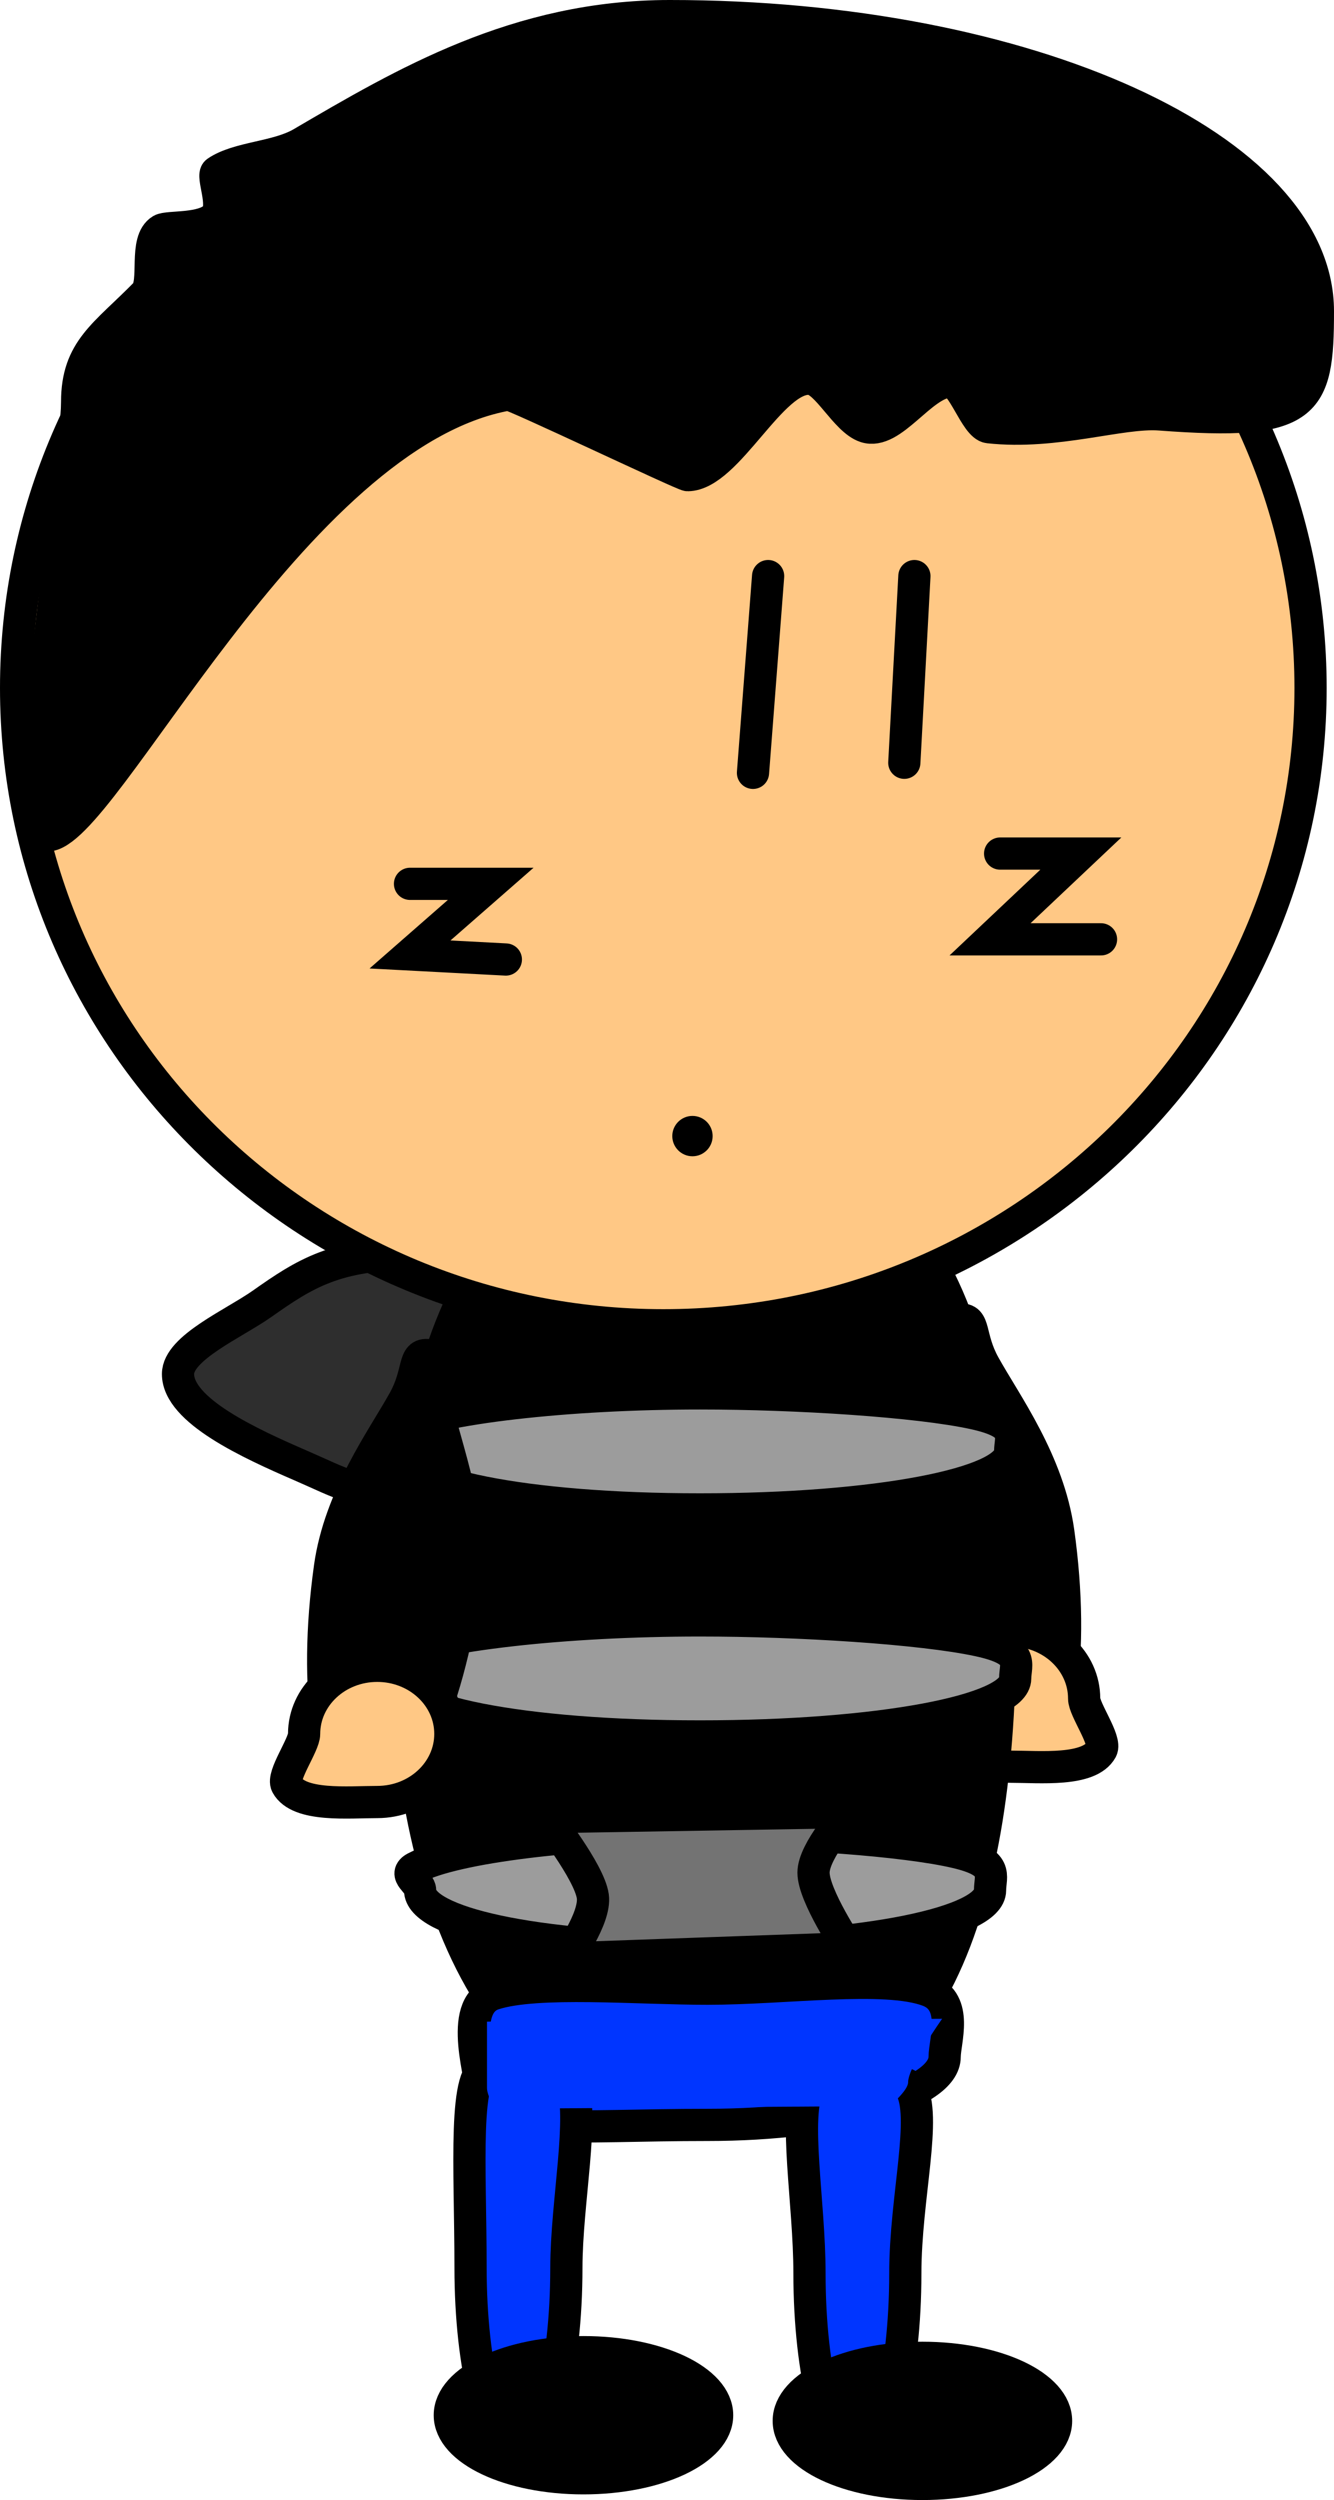 <svg xmlns="http://www.w3.org/2000/svg" xmlns:xlink="http://www.w3.org/1999/xlink" version="1.1" width="144.94" height="271.565" viewBox="0,0,144.94,271.565"><g><g data-paper-data="{&quot;isPaintingLayer&quot;:true}" fill-rule="nonzero" stroke-linejoin="miter" stroke-miterlimit="10" stroke-dasharray="" stroke-dashoffset="0" style="mix-blend-mode: normal"><g><path d="M 70.853 149.25 C 70.853 156.465 59.322 162.315 45.097 162.315 C 38.718 162.315 37.173 161.138 32.674 159.19 C 27.142 156.793 19.341 153.23 19.341 149.25 C 19.341 146.404 25.427 143.771 28.472 141.626 C 33.148 138.331 36.482 136.185 45.097 136.185 C 59.322 136.185 70.853 142.035 70.853 149.25 Z " fill="#2e2e2e" stroke="#000000" stroke-linecap="butt" stroke-width="3.5"/><g data-paper-data="{&quot;index&quot;:null}" stroke-linecap="butt"><path d="M 103.417 148.819 C 104.195 145.075 102.478 143.623 104.286 143.369 C 106.003 143.129 105.236 145.212 106.939 148.282 C 109.252 152.451 113.911 158.747 114.982 166.397 C 116.843 179.681 115.072 190.909 111.025 191.476 C 106.979 192.043 102.19 181.733 100.329 168.449 C 99.3 161.101 102.453 153.452 103.417 148.819 Z " fill="#000000" stroke-width="3.5" stroke="#000000"/><path d="M 109.848 177.111 C 114.236 177.111 117.794 180.423 117.794 184.509 C 117.794 185.712 120.225 189.041 119.678 190.045 C 118.366 192.451 112.944 191.907 109.848 191.907 C 105.46 191.907 101.902 188.595 101.902 184.509 C 101.902 180.423 105.46 177.111 109.848 177.111 Z " fill="#ffc885" stroke-width="3.5" stroke="#000000"/></g><g stroke-linecap="butt"><path d="M 108.665 176.837 C 108.665 206.345 101.642 230.267 77.429 230.267 C 53.217 230.267 44.001 205.249 44.001 175.741 C 44.001 146.232 53.217 123.406 77.429 123.406 C 101.642 123.406 108.665 147.328 108.665 176.837 Z " fill="#000000" stroke-width="3.5" stroke="#000000"/><path d="M 107.57 205.333 C 107.57 208.813 94.067 211.635 76.059 211.635 C 58.051 211.635 45.645 208.813 45.645 205.333 C 45.645 204.459 43.687 203.627 45.142 202.871 C 49.486 200.614 62.571 199.031 76.059 199.031 C 85.893 199.031 98.22 199.872 103.901 201.203 C 108.624 202.309 107.57 203.753 107.57 205.333 Z " fill="#9c9c9c" stroke-width="3.5" stroke="#000000"/><path d="M 110.301 182.317 C 110.301 185.797 95.625 188.619 76.053 188.619 C 56.48 188.619 42.996 185.797 42.996 182.317 C 42.996 181.443 40.867 180.611 42.449 179.855 C 47.17 177.598 61.393 176.015 76.053 176.015 C 86.741 176.015 100.138 176.856 106.314 178.187 C 111.447 179.293 110.301 180.737 110.301 182.317 Z " fill="#9c9c9c" stroke-width="3.5" stroke="#000000"/><path d="M 109.755 157.657 C 109.755 161.137 95.314 163.959 76.054 163.959 C 56.794 163.959 43.526 161.137 43.526 157.657 C 43.526 156.783 41.431 155.951 42.988 155.195 C 47.633 152.938 61.628 151.355 76.054 151.355 C 86.572 151.355 99.755 152.196 105.831 153.527 C 110.882 154.633 109.755 156.077 109.755 157.657 Z " fill="#9c9c9c" stroke-width="3.5" stroke="#000000"/></g><path d="M 142.393 74.728 C 142.393 112.962 110.909 143.957 72.072 143.957 C 33.234 143.957 1.75 112.962 1.75 74.728 C 1.75 36.494 33.234 5.499 72.072 5.499 C 110.909 5.499 142.393 36.494 142.393 74.728 Z " fill="#ffc885" stroke="#000000" stroke-linecap="butt" stroke-width="3.5"/><path d="M 143.19 33.808 C 143.19 44.058 142.125 46.238 126.037 45.018 C 121.778 44.694 114.749 47.206 107.421 46.405 C 105.999 46.25 104.567 41.299 103.141 41.429 C 100.008 41.714 96.907 47.301 94.03 46.347 C 91.876 45.633 89.849 41.298 88.027 41.148 C 83.862 40.804 79.046 51.574 74.719 51.612 C 74.253 51.616 55.696 42.77 55.235 42.85 C 31.741 46.938 11.131 90.915 5.118 90.742 C 1.458 90.637 8.381 50.372 8.381 43.672 C 8.381 37.966 11.418 36.373 15.79 31.912 C 16.994 30.684 15.591 26.143 17.528 24.982 C 18.247 24.551 22.138 25.009 23.447 23.492 C 24.48 22.296 22.957 19.081 23.544 18.68 C 25.888 17.076 30.084 17.126 32.777 15.552 C 43.86 9.072 56.185 1.75 72.771 1.75 C 111.662 1.75 143.19 16.103 143.19 33.808 Z " fill="#000000" stroke="#000000" stroke-linecap="butt" stroke-width="3.5"/><path d="M 83.457 62.578 L 81.813 83.95 " fill="none" stroke="#000000" stroke-linecap="round" stroke-width="3.5"/><path d="M 99.35 62.578 L 98.254 82.854 " fill="none" stroke="#000000" stroke-linecap="round" stroke-width="3.5"/><path d="M 54.961 104.226 L 44.549 103.678 L 53.317 96.006 L 44.549 96.006 " fill="none" stroke="#000000" stroke-linecap="round" stroke-width="3.5"/><path d="M 119.626 102.034 L 107.57 102.034 L 117.434 92.718 L 108.665 92.718 " fill="none" stroke="#000000" stroke-linecap="round" stroke-width="3.5"/><path d="M 73.045 123.406 C 73.045 122.196 74.027 121.215 75.237 121.215 C 76.448 121.215 77.429 122.196 77.429 123.406 C 77.429 124.617 76.448 125.599 75.237 125.599 C 74.027 125.599 73.045 124.617 73.045 123.406 Z " fill="#000000" stroke="none" stroke-linecap="butt" stroke-width="3.5"/><g stroke-linecap="butt"><path d="M 50.506 172.285 C 48.645 185.57 43.856 195.879 39.81 195.312 C 35.764 194.745 33.992 183.517 35.853 170.232 C 36.924 162.583 41.583 156.287 43.896 152.119 C 45.599 149.048 44.832 146.965 46.549 147.206 C 48.357 147.459 46.64 148.911 47.418 152.655 C 48.382 157.288 51.535 164.938 50.506 172.285 Z " fill="#000000" stroke-width="3.5" stroke="#000000"/><path d="M 48.933 188.345 C 48.933 192.431 45.376 195.743 40.987 195.743 C 37.891 195.743 32.469 196.286 31.157 193.881 C 30.61 192.877 33.041 189.548 33.041 188.345 C 33.041 184.259 36.599 180.947 40.987 180.947 C 45.376 180.947 48.933 184.259 48.933 188.345 Z " fill="#ffc885" stroke-width="3.5" stroke="#000000"/></g><path d="M 102.638 223.417 C 102.638 227.503 91.106 230.815 76.881 230.815 C 62.657 230.815 52.456 232.027 52.456 227.941 C 52.456 226.058 49.61 217.896 53.642 216.59 C 58.36 215.062 69.211 216.019 76.881 216.019 C 85.269 216.019 96.181 214.454 100.884 216.237 C 104.156 217.478 102.638 221.74 102.638 223.417 Z " fill="#0035ff" stroke="#000000" stroke-linecap="butt" stroke-width="3.5"/><path d="M 61.537 212.731 C 61.537 212.731 64.75 208.365 64.409 205.98 C 64.024 203.288 59.345 197.387 59.345 197.387 L 92.225 196.839 C 92.225 196.839 88.389 200.996 88.389 203.415 C 88.389 205.925 92.225 211.635 92.225 211.635 Z " fill="#737373" stroke="#000000" stroke-linecap="round" stroke-width="3.5"/><g stroke-linecap="butt"><path d="M 61.537 246.308 C 61.537 257.286 59.206 266.185 56.331 266.185 C 53.456 266.185 51.125 257.286 51.125 246.308 C 51.125 235.33 50.263 224.568 53.138 224.568 C 54.187 224.568 61.284 224.156 62.101 226.193 C 63.524 229.74 61.537 239.334 61.537 246.308 Z " fill="#0035ff" stroke-width="3.5" stroke="#000000"/><path d="M 77.916 262.351 C 77.916 266.135 71.414 269.201 63.394 269.201 C 55.374 269.201 48.872 266.135 48.872 262.351 C 48.872 258.568 55.374 255.501 63.394 255.501 C 71.414 255.501 77.916 258.568 77.916 262.351 Z " fill="#000000" stroke-width="3.5" stroke="#000000"/></g><g stroke-linecap="butt"><path d="M 98.363 246.922 C 98.363 257.9 96.032 266.799 93.157 266.799 C 90.282 266.799 87.951 257.9 87.951 246.922 C 87.951 239.205 86.176 229.854 87.859 226.561 C 88.57 225.169 92.569 225.98 93.423 225.98 C 94.146 225.98 98.293 225.744 98.918 226.759 C 100.782 229.785 98.363 238.702 98.363 246.922 Z " fill="#0035ff" stroke-width="3.5" stroke="#000000"/><path d="M 114.742 262.965 C 114.742 266.748 108.24 269.815 100.22 269.815 C 92.199 269.815 85.698 266.748 85.698 262.965 C 85.698 259.182 92.199 256.115 100.22 256.115 C 108.24 256.115 114.742 259.182 114.742 262.965 Z " fill="#000000" stroke-width="3.5" stroke="#000000"/></g><path d="M 53.835 229.065 C 53.835 229.065 52.911 227.709 52.911 226.794 C 52.911 225.107 52.911 219.597 52.911 219.597 L 102.363 219.289 C 102.363 219.289 98.668 224.491 98.668 226.179 C 98.668 227.093 96.667 228.757 96.667 228.757 Z " fill="#0035ff" stroke="none" stroke-linecap="butt" stroke-width="3.5"/></g></g></g></svg>